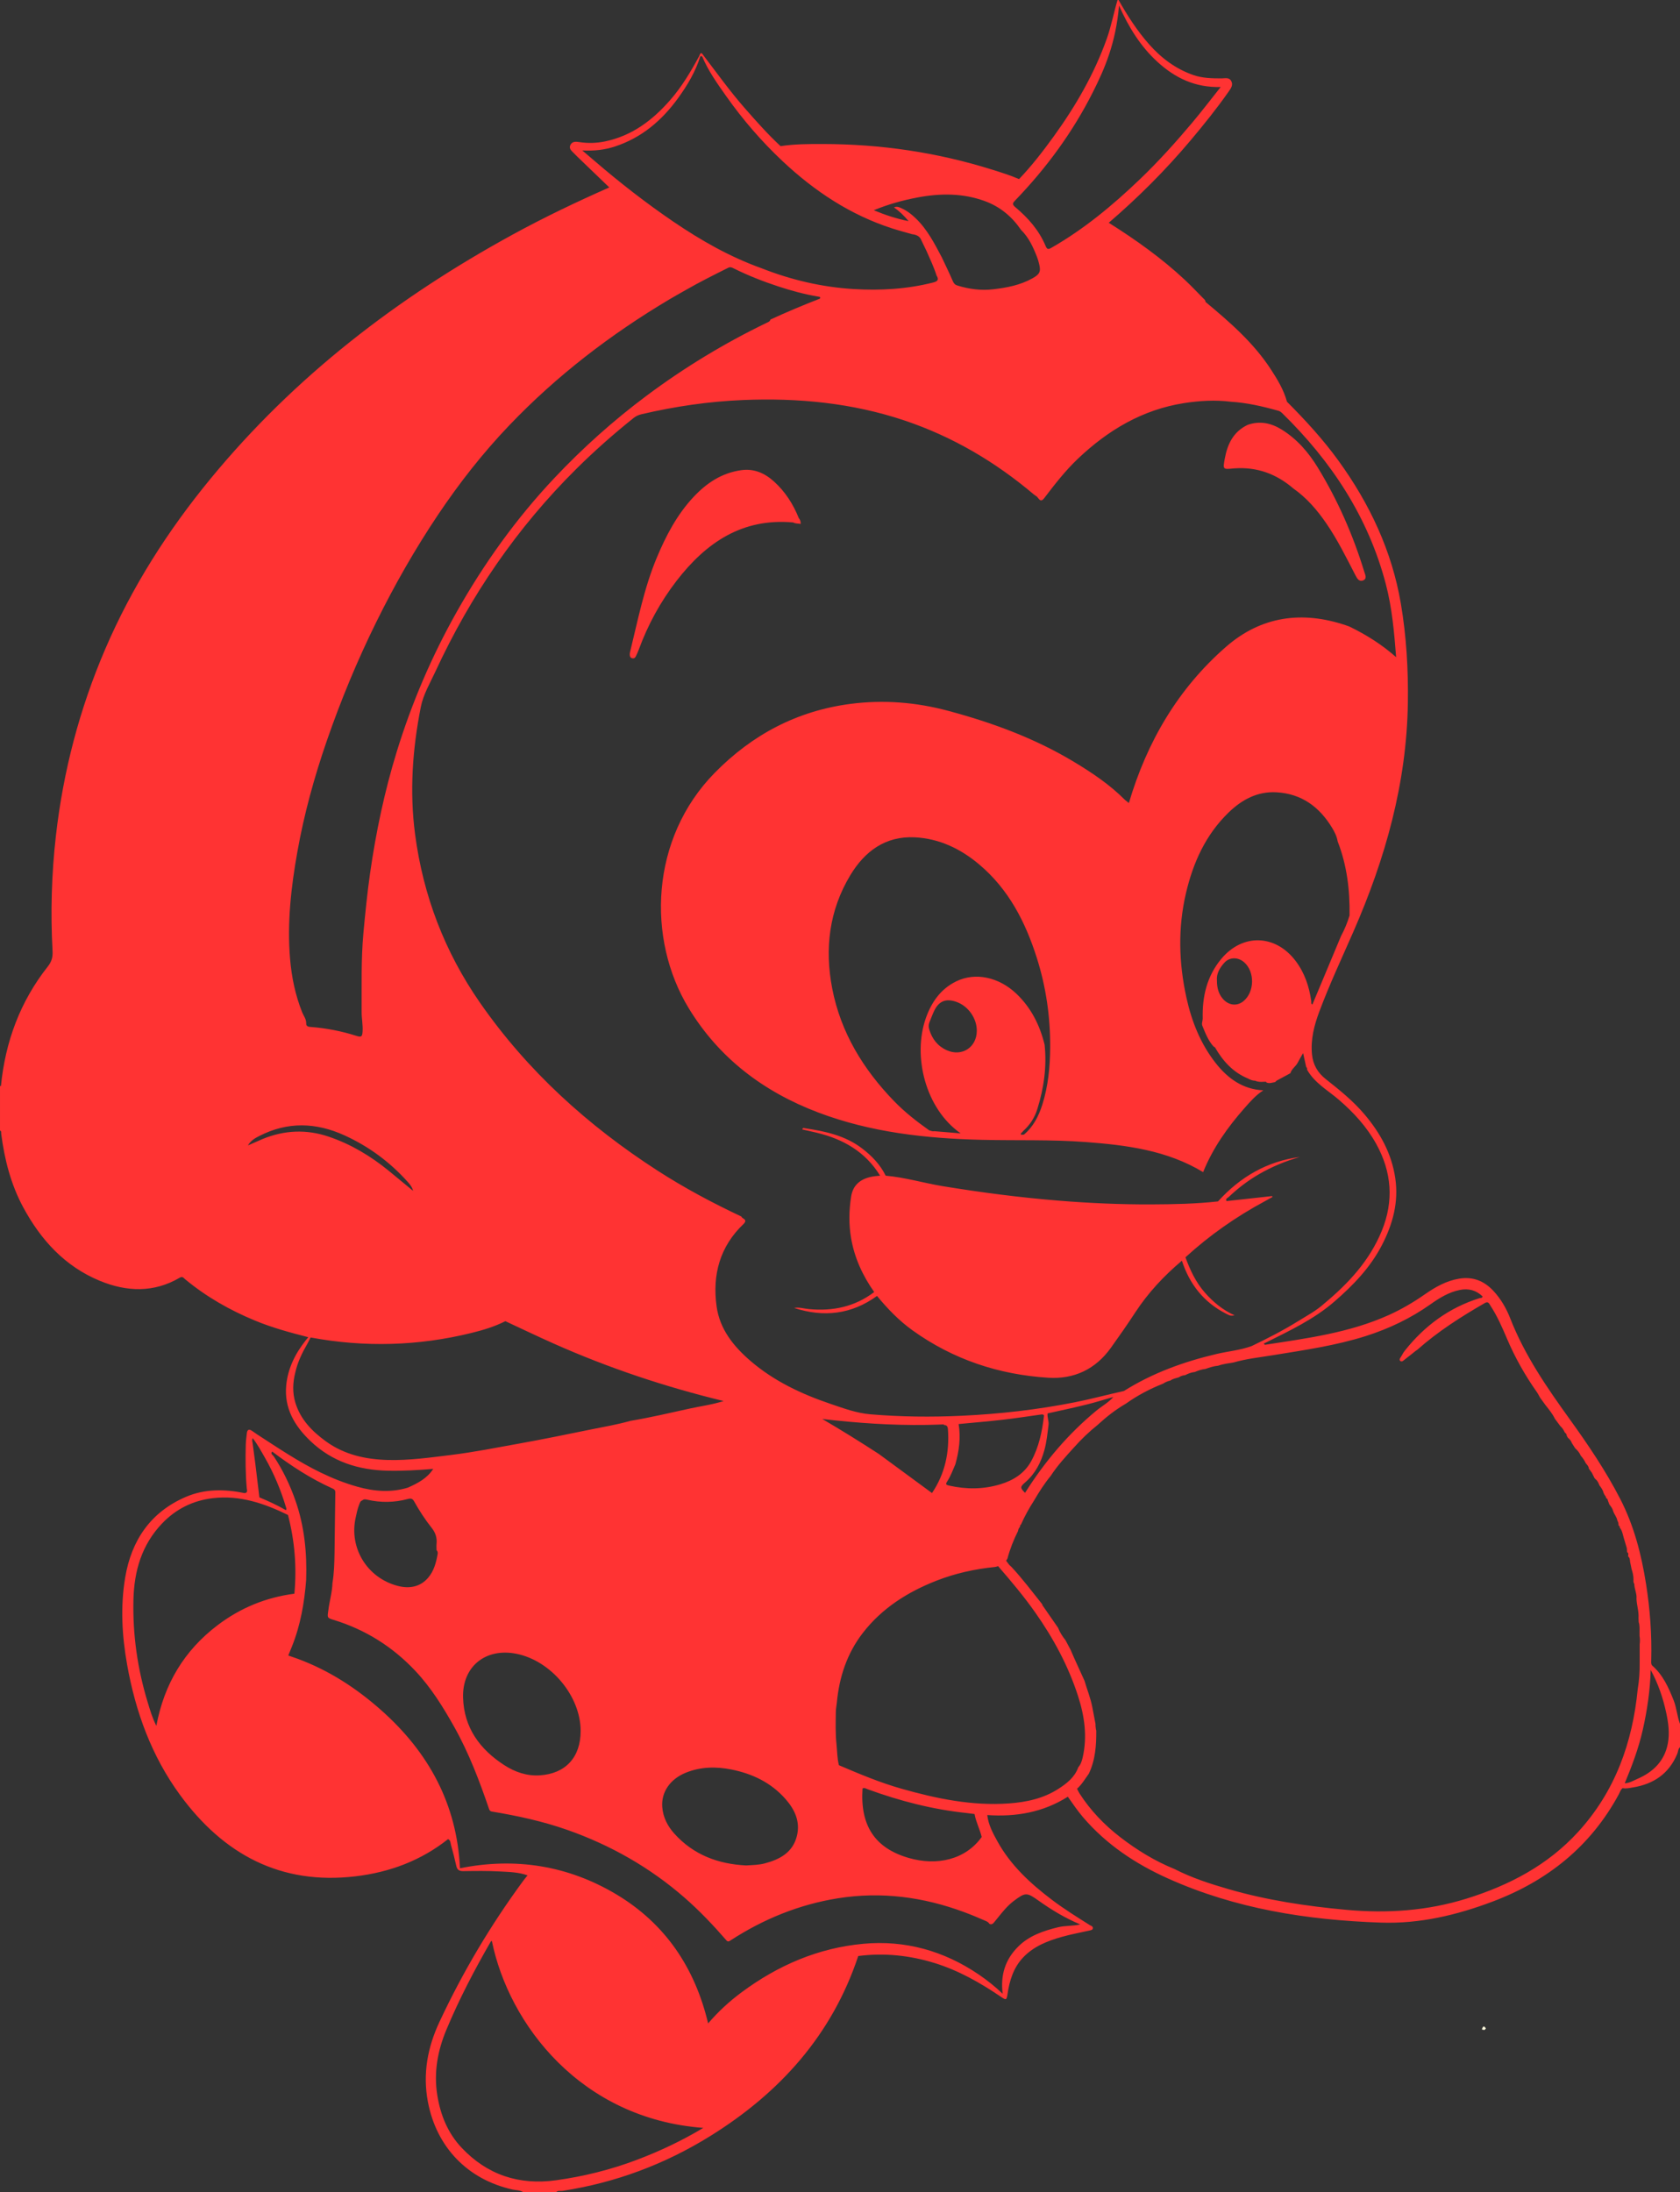 <?xml version="1.0" encoding="utf-8"?>
<!-- Generator: Adobe Illustrator 17.0.0, SVG Export Plug-In . SVG Version: 6.00 Build 0)  -->
<!DOCTYPE svg PUBLIC "-//W3C//DTD SVG 1.1//EN" "http://www.w3.org/Graphics/SVG/1.1/DTD/svg11.dtd">
<svg version="1.1" id="_x37C_" xmlns="http://www.w3.org/2000/svg" xmlns:xlink="http://www.w3.org/1999/xlink" x="0px" y="0px"
	 width="221.102px" height="288.435px" viewBox="0 0 221.102 288.435" enable-background="new 0 0 221.102 288.435"
	 xml:space="preserve">
<rect x="0" y="0" width="221.102" height="288.435" fill="#333333" stroke="none"/>
<path fill="#FDF8DB" d="M195.174,267.034c-0.054-0.001-0.106-0.001-0.159-0.003c0.123-0.277,0.217-0.672,0.542-0.134
	c-0.05,0.052-0.1,0.103-0.15,0.154C195.324,267.112,195.245,267.11,195.174,267.034z"/>
<path fill="#FF3333" d="M220.269,223.723c-0.674-1.704-1.416-3.36-2.841-4.598v-0.001c-0.155-0.203-0.116-0.442-0.112-0.67
	c0.09-3.373-0.156-6.723-0.683-10.054c-0.614-3.887-1.585-7.664-3.401-11.19c-1.896-3.682-4.206-7.101-6.62-10.449
	c-3.025-4.201-5.959-8.445-7.857-13.314c-0.513-1.314-1.231-2.55-2.208-3.601c-1.222-1.311-2.694-1.91-4.505-1.611
	c-1.696,0.279-3.138,1.1-4.514,2.058c-1.508,1.051-3.081,1.977-4.757,2.732c-5.186,2.336-10.758,3.061-16.3,3.912
	c-0.05-0.054-0.104-0.107-0.152-0.16c0.104-0.05,0.208-0.099,0.313-0.149c3.132-1.562,6.305-3.057,8.981-5.375
	c2.472-2.139,4.726-4.473,6.248-7.407c1.438-2.771,2.238-5.675,1.767-8.847c-0.48-3.23-1.979-5.944-4.06-8.396
	c-1.498-1.767-3.286-3.205-5.092-4.629c-1.049-0.828-1.671-1.873-1.806-3.241c-0.194-1.977,0.287-3.827,0.964-5.635
	c1.337-3.581,2.965-7.041,4.495-10.541c4.201-9.602,7.006-19.532,7.159-30.099c0.064-4.374-0.19-8.729-0.922-13.037
	c-1.179-6.939-4.106-13.141-8.217-18.816c-2.021-2.791-4.344-5.317-6.773-7.751c-0.424-1.567-1.256-2.936-2.13-4.275
	c-2.288-3.509-5.413-6.21-8.592-8.859c0.005-0.244-0.189-0.363-0.33-0.506c-0.781-0.793-1.546-1.603-2.357-2.363
	c-3.072-2.879-6.491-5.303-10.045-7.542c3.859-3.317,7.453-6.9,10.731-10.794c1.764-2.095,3.48-4.227,5.051-6.47
	c0.292-0.416,0.632-0.869,0.326-1.403c-0.287-0.503-0.818-0.327-1.268-0.328c-1.254-0.002-2.506-0.024-3.709-0.441
	c-2.314-0.805-4.203-2.219-5.817-4.04c-1.58-1.781-2.85-3.769-4.02-5.83c-0.047,0-0.095,0-0.14,0
	c-0.502,1.686-0.821,3.424-1.414,5.088c-1.657,4.652-4.105,8.875-6.987,12.86c-1.416,1.954-2.888,3.865-4.561,5.613
	c-1.148-0.503-2.343-0.871-3.534-1.244c-7.262-2.279-14.704-3.367-22.308-3.374c-1.85-0.003-3.705-0.003-5.541,0.282
	c-1.688-1.563-3.21-3.284-4.726-5.012c-1.945-2.217-3.659-4.617-5.449-6.958c-0.325-0.538-0.419-0.144-0.542,0.134
	c-1.097,2.021-2.266,3.996-3.783,5.738c-2.318,2.666-5.028,4.726-8.576,5.47c-1.124,0.236-2.249,0.268-3.387,0.098
	c-0.462-0.069-0.984-0.125-1.215,0.408c-0.206,0.477,0.2,0.763,0.485,1.061c0.145,0.151,0.294,0.299,0.442,0.444
	c1.402,1.35,2.805,2.699,4.207,4.049c-4.306,1.902-8.553,3.927-12.685,6.186C52.303,39.151,38.776,49.54,27.72,62.973
	c-5.634,6.843-10.362,14.257-13.868,22.419c-3.381,7.871-5.529,16.069-6.496,24.583c-0.574,5.041-0.714,10.091-0.441,15.151
	c0.044,0.807-0.107,1.387-0.633,2.052c-3.633,4.604-5.586,9.89-6.158,15.705c-0.042,0.002-0.082,0.006-0.123,0.011
	c0,0.278,0,0.557,0,0.836c0,1.208,0,2.417,0,3.624c0,0.373,0,0.744,0,1.115c0,0.093,0,0.186,0,0.279
	c0.21,0.08,0.136,0.271,0.155,0.418c0.438,3.383,1.267,6.652,2.895,9.674c2.323,4.308,5.497,7.789,10.096,9.683
	c3.521,1.449,7.089,1.591,10.512-0.417c0.369-0.217,0.509,0.044,0.703,0.205c2.773,2.3,5.862,4.059,9.186,5.436
	c2.277,0.944,4.645,1.586,7.025,2.191c-0.117,0.143-0.235,0.285-0.35,0.43c-1.376,1.743-2.341,3.674-2.555,5.911
	c-0.285,3.012,1.106,5.331,3.179,7.314c2.843,2.721,6.323,3.825,10.195,3.913c1.997,0.044,3.983-0.077,5.971-0.24
	c-0.799,1.25-2.045,1.894-3.34,2.467c-2.225,0.678-4.428,0.497-6.633-0.121c-1.678-0.471-3.281-1.111-4.845-1.869
	c-2.922-1.417-5.604-3.236-8.321-4.996c-0.226-0.155-0.455-0.306-0.677-0.466c-0.444-0.32-0.667-0.178-0.717,0.337
	c-0.048,0.482-0.122,0.963-0.135,1.445c-0.048,1.916-0.041,3.833,0.13,5.746c0.023,0.237,0.175,0.584-0.273,0.645
	c-2.622-0.543-5.242-0.575-7.729,0.489c-4.665,1.997-7.183,5.74-7.999,10.614c-0.641,3.825-0.423,7.685,0.261,11.5
	c1.106,6.188,3.217,11.994,6.954,17.102c5.717,7.813,13.238,11.889,23.113,10.711c4.466-0.532,8.592-2.057,12.161-4.89
	c0.352,0.14,0.314,0.495,0.39,0.764c0.257,0.912,0.493,1.83,0.698,2.754c0.117,0.525,0.39,0.699,0.924,0.691
	c1.597-0.021,3.197-0.049,4.79,0.042c1.229,0.07,2.482,0.084,3.667,0.516c-0.188,0.235-0.387,0.463-0.564,0.705
	c-4.285,5.82-7.959,12.006-11.021,18.549c-1.57,3.35-2.237,6.843-1.531,10.551c1.129,5.945,5.207,10.199,11.121,11.525
	c0.478,0.107,0.999,0.063,1.432,0.358c0.047,0,0.093,0,0.14,0c0.279,0,0.557,0,0.835,0c1.116,0,2.231,0,3.347,0
	c0.229-0.27,0.556-0.135,0.831-0.178c6.987-1.074,13.474-3.499,19.471-7.225c9.157-5.69,16.004-13.29,19.459-23.674
	c3.414-0.439,6.754-0.092,10.036,0.919c3.186,0.981,6.038,2.609,8.775,4.469c0.652,0.443,0.719,0.405,0.834-0.379
	c0.27-1.797,0.781-3.486,2.076-4.843c1.386-1.449,3.179-2.147,5.041-2.677c1.2-0.344,2.437-0.563,3.655-0.841
	c0.18-0.041,0.411-0.067,0.456-0.264c0.056-0.249-0.167-0.347-0.362-0.43c-1.708-1.075-3.422-2.139-5.031-3.358
	c-2.83-2.146-5.417-4.524-7.159-7.678c-0.604-1.089-1.196-2.192-1.341-3.465c3.777,0.259,7.355-0.355,10.603-2.412
	c0.645,0.906,1.263,1.831,1.987,2.681c3.077,3.603,6.921,6.155,11.196,8.075c8.901,3.997,18.336,5.475,28.004,5.807
	c5.122,0.177,9.998-0.986,14.733-2.773c7.194-2.714,12.887-7.248,16.59-14.101c0.152-0.28,0.228-0.614,0.507-0.818
	c0.466,0.093,0.921-0.023,1.372-0.097c2.722-0.444,4.74-1.815,5.821-4.426c0.12-0.287,0.098-0.636,0.357-0.865
	c0-1.021,0-2.044,0-3.066C220.724,225.814,220.666,224.726,220.269,223.723z M155.82,53.04c2.047-0.319,4.104-0.439,6.169-0.184
	c2.142,0.136,4.217,0.615,6.273,1.196c0.215,0.063,0.364,0.194,0.514,0.339c6.456,6.317,11.286,13.617,13.606,22.446
	c0.831,3.16,1.108,6.392,1.361,9.629c-1.854-1.642-3.924-2.948-6.145-4.028c0,0,0-0.005-0.002-0.008
	c-0.004,0.002-0.007,0.002-0.011,0.003c-0.148-0.054-0.296-0.108-0.444-0.158c-5.773-1.949-11.16-1.205-15.773,2.813
	c-6.338,5.52-10.425,12.531-12.799,20.565c-0.166-0.132-0.335-0.264-0.502-0.396c-2.011-2.025-4.359-3.598-6.789-5.056
	c-5.151-3.091-10.729-5.135-16.506-6.681c-4.216-1.128-8.506-1.472-12.834-0.909c-7.022,0.91-12.941,4.042-17.885,9.08
	c-8.486,8.646-8.953,21.845-3.419,30.949c4.016,6.607,9.878,11.007,17.017,13.719c6.937,2.636,14.219,3.435,21.583,3.611
	c4.548,0.108,9.101-0.053,13.645,0.289c5.392,0.405,10.708,1.085,15.463,3.96c1.278-3.177,3.228-5.915,5.48-8.465
	c0.746-0.845,1.485-1.685,2.441-2.296c-2.679-0.129-4.657-1.543-6.254-3.568c-2.006-2.548-3.177-5.493-3.868-8.638
	c-1.005-4.573-1.13-9.163-0.059-13.738c0.941-4.022,2.599-7.702,5.625-10.624c1.745-1.685,3.789-2.79,6.301-2.646
	c3.29,0.188,5.635,1.916,7.305,4.67c0.338,0.558,0.627,1.138,0.734,1.791c1.22,3.137,1.621,6.406,1.563,9.748
	c-0.281,0.935-0.649,1.834-1.115,2.693c-0.001,0-0.001,0.001-0.001,0.001c-1.042,2.495-2.085,4.99-3.129,7.484
	c-0.213,0.511-0.43,1.021-0.645,1.531c-0.215-0.081-0.123-0.275-0.145-0.418c-0.27-1.934-0.869-3.737-2.061-5.313
	c-2.657-3.51-6.989-3.64-9.797-0.255c-1.883,2.269-2.507,4.956-2.431,7.846c-0.004,0.318-0.174,0.633-0.044,0.951
	c0.394,0.956,0.759,1.93,1.469,2.715c0.061,0.04,0.125,0.072,0.188,0.111c1.028,1.789,2.354,3.274,4.325,4.094
	c0.305,0.164,0.617,0.303,0.972,0.299c0.354,0.17,0.731,0.163,1.11,0.141c0.093-0.002,0.188-0.003,0.28-0.005
	c0.021,0.004,0.043,0,0.064,0.003c-0.004,0.022-0.007,0.045-0.01,0.073c0.399,0.209,0.785,0.03,1.175-0.031
	c0.062-0.06,0.126-0.115,0.185-0.181c0.611-0.329,1.221-0.659,1.83-0.99c0.157-0.574,0.705-0.878,0.964-1.388
	c0.217-0.428,0.47-0.837,0.707-1.255c0.137,0.61,0.271,1.22,0.405,1.829c0.137,0.092,0.117,0.234,0.124,0.368
	c0.984,1.741,2.72,2.69,4.169,3.938c1.952,1.679,3.674,3.555,4.925,5.817c2.045,3.695,2.34,7.508,0.724,11.449
	c-1.607,3.916-4.378,6.897-7.569,9.552c-1.052,0.953-2.305,1.611-3.497,2.352c-1.945,1.206-3.982,2.245-6.043,3.236
	c-1.507,0.555-3.11,0.687-4.66,1.053c-4.301,1.016-8.405,2.5-12.165,4.864c-2.148,0.472-4.273,1.052-6.434,1.48
	c-4.925,0.977-9.893,1.544-14.908,1.779c-4.018,0.188-8.031,0.145-12.035-0.194c-1.809-0.153-3.522-0.789-5.232-1.369
	c-3.825-1.296-7.442-2.996-10.536-5.654c-2.232-1.92-4.046-4.175-4.459-7.174c-0.573-4.151,0.421-7.875,3.558-10.854
	c0.05-0.048,0.09-0.105,0.135-0.158c0.305-0.503-0.351-0.504-0.425-0.808c-3.801-1.788-7.5-3.759-11.031-6.036
	c-9.166-5.914-17.131-13.119-23.377-22.102c-4.64-6.674-7.482-14.09-8.543-22.166c-0.739-5.624-0.34-11.212,0.756-16.746
	c0.327-1.649,1.222-3.146,1.931-4.679c4.61-9.969,10.725-18.897,18.534-26.641c2.391-2.372,4.913-4.599,7.545-6.703
	c0.316-0.254,0.657-0.401,1.052-0.494c4.395-1.027,8.841-1.677,13.349-1.864c7.242-0.3,14.367,0.38,21.275,2.702
	c6.296,2.117,11.916,5.429,16.979,9.711c0.087,0.073,0.184,0.134,0.276,0.201c0.362,0.146,0.538,1.068,1.126,0.268
	c1.377-1.81,2.773-3.603,4.429-5.175C145.837,56.589,150.353,53.898,155.82,53.04z M137.479,137.455
	c-0.63-2.571-1.769-4.855-3.711-6.707c-2.298-2.189-5.4-2.865-7.923-1.629c-2.055,1.005-3.262,2.749-4.003,4.855
	c-1.741,4.962-0.082,11.876,4.588,15.147c-1.161-0.096-2.323-0.191-3.484-0.288c-0.229,0.058-0.432-0.063-0.644-0.104
	c-1.65-1.167-3.238-2.409-4.648-3.865c-4.054-4.192-7.005-9.016-8.126-14.797c-1.013-5.233-0.408-10.287,2.377-14.909
	c1.896-3.146,4.62-5.182,8.488-4.99c3.21,0.159,6.004,1.491,8.452,3.547c3.894,3.27,6.111,7.586,7.612,12.327
	c1.212,3.827,1.781,7.756,1.755,11.78c-0.019,2.567-0.259,5.09-1.041,7.543c-0.481,1.501-1.178,2.877-2.412,3.917
	c-0.125,0.009-0.248,0.018-0.374,0.026c-0.026-0.074-0.024-0.14-0.012-0.202c0.112-0.08,0.205-0.188,0.294-0.301
	c0.881-0.792,1.497-1.74,1.853-2.88C137.383,143.162,137.783,140.351,137.479,137.455z M128.556,135.635
	c-0.016,2.182-1.977,3.439-3.965,2.541c-1.196-0.541-1.917-1.487-2.292-2.72c-0.095-0.314-0.105-0.639,0.025-0.954
	c0.21-0.512,0.394-1.036,0.636-1.533c0.627-1.285,1.571-1.639,2.945-1.138C127.451,132.395,128.567,133.997,128.556,135.635z
	 M163.657,131.719c-0.85,0.702-1.954,0.58-2.716-0.299c-0.528-0.609-0.786-1.372-0.784-2.418c-0.081-0.876,0.36-1.654,0.984-2.341
	c0.686-0.755,1.813-0.758,2.618-0.038C165.165,127.88,165.112,130.514,163.657,131.719z M124.754,188.012
	c0.222,3.037-0.372,5.875-2.095,8.431c-2.334-1.715-4.668-3.43-7.001-5.145c-2.447-1.587-4.92-3.13-7.44-4.599
	c4.56,0.53,9.132,0.85,13.728,0.78c0.762-0.011,1.524-0.045,2.286-0.068c-0.009,0.032-0.011,0.064-0.003,0.097
	C124.606,187.466,124.733,187.718,124.754,188.012z M124.661,194.912c0.458-0.697,0.737-1.487,1.071-2.248v-0.001
	c0.489-1.737,0.731-3.495,0.431-5.298c1.933-0.186,3.867-0.343,5.794-0.564c1.652-0.188,3.296-0.446,4.942-0.674
	c0.089-0.011,0.177-0.022,0.265-0.033c0.106,0.036,0.254,0.047,0.234,0.202c-0.252,2.074-0.669,4.108-1.688,5.959
	c-0.888,1.615-2.356,2.525-4.068,3.04c-2.208,0.665-4.448,0.678-6.699,0.174C124.534,195.378,124.394,195.317,124.661,194.912z
	 M134.945,195.02c1.29-1.121,2.051-2.579,2.503-4.216c0.302-1.092,0.409-2.213,0.547-3.329c0.061-0.497-0.192-0.994-0.124-1.508
	c2.316-0.529,4.649-0.975,6.927-1.66c0.573-0.174,1.151-0.336,1.727-0.504c-0.627,0.725-1.477,1.177-2.205,1.775
	c-3.751,3.084-6.831,6.744-9.414,10.839C134.219,195.746,134.264,195.611,134.945,195.02z M104.884,241.537
	c-0.536,2.2-2.253,3.112-4.253,3.638c-0.769,0.202-1.562,0.212-2.442,0.265c-3.621-0.181-6.9-1.361-9.442-4.189
	c-0.885-0.985-1.481-2.139-1.587-3.484c-0.156-1.979,1.04-3.702,3.124-4.539c1.937-0.777,3.934-0.814,5.949-0.416
	c2.778,0.55,5.238,1.724,7.139,3.879C104.584,238.064,105.342,239.65,104.884,241.537z M133.62,26.356
	c4.099-4.25,7.564-8.97,10.219-14.245c1.547-3.074,3.013-6.433,3.434-11.375c1.271,2.845,2.834,5.388,5.1,7.443
	c2.295,2.082,4.915,3.361,8.282,3.269c-1.327,1.668-2.505,3.216-3.756,4.702c-2.181,2.592-4.449,5.107-6.896,7.45
	c-3.559,3.408-7.332,6.543-11.628,9.002c-0.385,0.221-0.563,0.242-0.755-0.217c-0.858-2.063-2.292-3.701-3.979-5.112
	C133.157,26.867,133.274,26.713,133.62,26.356z M120.746,25.983c2.999-0.565,5.971-0.587,8.878,0.481
	c2,0.733,3.557,2.035,4.753,3.784c1.017,0.993,1.59,2.251,2.096,3.545c0.117,0.3,0.207,0.614,0.284,0.928
	c0.255,1.02,0.074,1.369-0.869,1.895c-1.608,0.899-3.366,1.239-5.168,1.446c-1.607,0.187-3.164-0.018-4.699-0.489
	c-0.313-0.095-0.48-0.254-0.615-0.57c-0.456-1.062-0.967-2.098-1.458-3.145c-0.962-1.824-1.905-3.664-3.417-5.121
	c-0.554-0.533-1.153-1.011-1.86-1.322c-0.285-0.126-0.582-0.305-1.017-0.133c0.704,0.503,1.291,1.056,1.926,1.817
	c-1.661-0.34-3.085-0.813-4.581-1.437C116.925,26.867,118.813,26.35,120.746,25.983z M78.23,21.156
	c-0.484-0.417-0.973-0.829-1.598-1.362c1.591,0.086,2.977-0.082,4.325-0.527c3.509-1.157,6.166-3.428,8.297-6.371
	c1.227-1.695,2.292-3.486,2.919-5.503c0.078,0.005,0.155,0.011,0.233,0.018c0.796,1.897,1.98,3.563,3.156,5.226
	c2.2,3.112,4.681,5.991,7.463,8.598c4.192,3.928,8.891,7.046,14.404,8.822c0.857,0.276,1.731,0.505,2.599,0.755
	c0.562,0.065,1.041,0.252,1.25,0.842c0.225,0.467,0.45,0.933,0.675,1.399c0.459,1.051,0.956,2.087,1.301,3.187
	c0.323,0.527,0.2,0.766-0.432,0.927c-3.448,0.878-6.961,1.076-10.479,0.864c-4.171-0.252-8.217-1.201-12.115-2.737
	c-4.158-1.486-7.957-3.65-11.595-6.122C85.007,26.705,81.553,24.016,78.23,21.156z M40.312,134.828
	c-0.007-0.096-0.014-0.192-0.018-0.287c-0.017-0.512-0.347-0.902-0.526-1.351c-0.898-2.256-1.386-4.596-1.591-7.014
	c-0.404-4.75,0.127-9.428,0.957-14.092c0.882-4.96,2.215-9.799,3.855-14.554c1.855-5.372,4.028-10.613,6.546-15.713
	c2.405-4.872,5.092-9.58,8.117-14.093c2.809-4.185,5.903-8.135,9.395-11.785c6.247-6.532,13.343-11.968,21.095-16.575
	c0.679-0.402,1.368-0.783,2.053-1.174c1.843-1.063,3.746-2.009,5.647-2.96c0.28-0.14,0.487-0.032,0.715,0.081
	c1.905,0.95,3.885,1.724,5.903,2.386c1.708,0.56,3.443,1.03,5.218,1.329c0.18,0.029,0.339,0.016,0.229,0.267
	c-2.203,0.854-4.383,1.768-6.526,2.759c0.002,0.008,0.008,0.012,0.01,0.02c-0.084,0.256-0.321,0.318-0.526,0.419
	c-5.557,2.686-10.805,5.871-15.755,9.563c-4.388,3.274-8.448,6.911-12.194,10.889c-5.003,5.315-9.228,11.211-12.813,17.573
	C56.804,86.37,54.18,92.51,52.209,98.92c-1.606,5.224-2.732,10.565-3.504,15.978c-0.372,2.617-0.637,5.247-0.879,7.883
	c-0.315,3.456-0.213,6.911-0.232,10.367c-0.005,0.854,0.182,1.706,0.125,2.567c-0.045,0.685-0.158,0.784-0.82,0.573
	c-1.957-0.623-3.955-1.013-6.003-1.169C40.664,135.103,40.424,135.089,40.312,134.828z M51.063,192.094
	c-2.938-0.077-5.741-0.689-8.174-2.455c-1.808-1.313-3.34-2.865-4.014-5.077c-0.407-1.336-0.347-2.681-0.002-4.021
	c0.305-1.35,0.903-2.574,1.591-3.763c0.151-0.261,0.274-0.536,0.411-0.804c7.104,1.32,14.166,1.128,21.18-0.597
	c1.53-0.376,3.039-0.831,4.455-1.547c2.12,0.985,4.228,1.998,6.365,2.948c7.218,3.212,14.683,5.699,22.358,7.559
	c-1.447,0.468-2.958,0.663-4.44,0.986c-2.608,0.569-5.208,1.188-7.845,1.626c-1.659,0.475-3.361,0.759-5.05,1.103
	c-3.207,0.652-6.414,1.316-9.634,1.892c-2.948,0.526-5.884,1.119-8.86,1.483C56.631,191.768,53.863,192.166,51.063,192.094z
	 M76.418,227.741c0.002,3.445-1.958,5.623-5.374,5.844c-1.688,0.11-3.262-0.427-4.673-1.339c-3.227-2.085-5.313-4.939-5.427-8.882
	c-0.12-4.109,2.974-6.58,7.023-5.773C72.531,218.503,76.415,223.167,76.418,227.741z M46.809,199.679
	c0.125-0.565,0.234-1.135,0.449-1.676c0.093-0.232,0.138-0.501,0.427-0.594c0.195-0.183,0.414-0.146,0.649-0.091
	c1.79,0.412,3.579,0.38,5.347-0.094c0.425-0.114,0.624-0.04,0.829,0.328c0.678,1.213,1.434,2.382,2.298,3.467
	c0.512,0.642,0.725,1.312,0.645,2.108c-0.027,0.275-0.002,0.554,0,0.831c0.152,0.143,0.175,0.334,0.143,0.515
	c-0.199,1.126-0.489,2.229-1.254,3.119c-1.081,1.256-2.545,1.447-4.001,1.066C48.313,207.608,45.917,203.662,46.809,199.679z
	 M33.262,189.223c0.627,0.811,1.092,1.68,1.581,2.53c1.189,2.073,2.11,4.266,2.795,6.556c0.037,0.125,0.122,0.263-0.021,0.382
	c-1.116-0.652-2.292-1.179-3.479-1.683c-0.18-1.486-0.354-2.974-0.539-4.459c-0.111-0.892-0.228-1.782-0.353-2.672
	C33.217,189.678,33.129,189.485,33.262,189.223z M20.577,227.071c-0.535-1.047-0.831-2.085-1.142-3.107
	c-1.338-4.393-1.983-8.88-1.873-13.48c0.09-3.795,1.097-7.236,3.761-10.03c1.813-1.901,4.055-3.031,6.701-3.337
	c3.557-0.413,6.759,0.688,9.877,2.21c0.885,3.404,1.17,6.857,0.842,10.36c-3.735,0.482-7.107,1.869-10.102,4.139
	C24.256,217.15,21.605,221.559,20.577,227.071z M83.86,284.157c-3.457,1.312-7.022,2.199-10.679,2.705
	c-4.848,0.672-9.046-0.694-12.421-4.273c-1.813-1.922-2.779-4.271-3.204-6.889c-0.491-3.03,0.045-5.9,1.201-8.664
	c1.666-3.984,3.661-7.811,5.817-11.551c0.03-0.052,0.097-0.081,0.155-0.128c2.237,11.016,11.73,23.419,27.833,24.614
	C89.702,281.679,86.837,283.029,83.86,284.157z M69.535,246.73c0.01-0.002,0.019-0.001,0.029-0.004
	c-0.001,0.008-0.004,0.014-0.005,0.023C69.552,246.743,69.544,246.732,69.535,246.73z M130.218,253.124
	c0.338,0.162,0.511-0.072,0.69-0.291c0.456-0.554,0.894-1.124,1.373-1.656c0.34-0.377,0.709-0.738,1.111-1.043
	c1.565-1.182,1.74-1.168,3.307-0.052c1.719,1.223,3.52,2.303,5.472,3.118c-0.966,0.231-1.971,0.137-2.939,0.376
	c-1.933,0.478-3.788,1.098-5.244,2.555c-1.696,1.696-2.336,3.735-2.028,6.19c-1.017-0.963-2.058-1.792-3.161-2.541
	c-4.588-3.111-9.674-4.533-15.168-4.033c-5.931,0.54-11.248,2.835-16.028,6.38c-1.607,1.192-3.072,2.535-4.408,4.097
	c-1.738-7.335-5.659-13.153-12.101-16.992c-6.357-3.787-13.286-4.883-20.557-3.422c-0.399-8.434-4.117-15.261-10.394-20.819
	c-3.262-2.888-6.86-5.226-10.967-6.741c-0.409-0.151-0.824-0.288-1.236-0.432c0.165-0.406,0.332-0.811,0.494-1.218
	c1.121-2.807,1.629-5.744,1.86-8.74h-0.002c0.12-3.543-0.225-7.025-1.398-10.396c-0.719-2.066-1.656-4.024-2.867-5.852
	c-0.112-0.168-0.465-0.317-0.205-0.629c2.487,1.88,5.083,3.579,7.935,4.857c0.258,0.115,0.378,0.223,0.372,0.555
	c-0.052,2.645-0.055,5.292-0.102,7.938c-0.023,1.32-0.055,2.642-0.273,3.95c-0.036,1.221-0.399,2.393-0.544,3.597
	c-0.147,0.987-0.149,0.992,0.72,1.259c4.176,1.28,7.754,3.537,10.736,6.708c2.06,2.191,3.641,4.737,5.109,7.353
	c1.941,3.454,3.335,7.139,4.61,10.872c0.065,0.152,0.173,0.254,0.346,0.276c3.368,0.56,6.697,1.278,9.924,2.413
	c5.687,1.999,10.839,4.922,15.393,8.881c2.018,1.753,3.846,3.688,5.594,5.699c0.176,0.165,0.337,0.082,0.495-0.034
	c4.34-2.813,9.028-4.732,14.152-5.548c5.707-0.908,11.229-0.172,16.613,1.826c0.937,0.347,1.855,0.733,2.77,1.133
	C129.887,252.812,130.096,252.905,130.218,253.124z M113.518,235.306c0.27-0.125,0.49,0.04,0.722,0.125
	c4.211,1.536,8.522,2.645,12.987,3.114c0.345,0.035,0.689,0.086,1.031,0.13c0.187,1.048,0.696,1.993,0.944,3.02
	c-2.147,2.999-5.901,3.834-9.618,2.755C115.142,243.161,113.184,240.198,113.518,235.306z M139.281,235.37
	c-1.975,1.27-4.195,1.746-6.513,1.91c-4.845,0.344-9.5-0.626-14.114-1.933c-2.836-0.803-5.543-1.942-8.246-3.095
	c-0.236-0.912-0.223-1.854-0.321-2.782c-0.148-1.399-0.105-2.807-0.086-4.21c0.005-0.411,0.086-0.821,0.133-1.232
	c0.31-3.367,1.342-6.492,3.416-9.174c2.516-3.254,5.884-5.386,9.678-6.873c2.488-0.976,5.073-1.546,7.729-1.811
	c0.136-0.014,0.268-0.071,0.4-0.109c1.698,1.96,3.368,3.939,4.864,6.063c2.406,3.412,4.374,7.049,5.659,11.029
	c0.855,2.651,1.244,5.351,0.6,8.12c-0.107,0.455-0.252,0.892-0.569,1.25C141.439,233.848,140.391,234.657,139.281,235.37z
	 M207.691,241.033c-4.013,4.385-9.075,7.027-14.683,8.773c-5.174,1.61-10.437,1.965-15.811,1.475
	c-5.255-0.48-10.445-1.257-15.518-2.726c-2.424-0.701-4.824-1.476-7.08-2.633c-2.59-1.049-4.952-2.495-7.159-4.196
	c-2.106-1.623-3.927-3.523-5.373-5.768c-0.124-0.191-0.212-0.406-0.317-0.609c0.632-0.571,1.06-1.3,1.549-1.983
	c0.861-1.803,0.994-3.731,0.978-5.684c-0.044-0.088-0.055-0.181-0.059-0.272c-0.033-0.194-0.047-0.39-0.04-0.588
	c-0.141-0.745-0.285-1.49-0.426-2.234c-0.229-1.181-0.686-2.291-1.02-3.441c-0.45-0.99-0.901-1.981-1.352-2.973
	c-0.159-0.366-0.319-0.732-0.478-1.1c-0.225-0.422-0.449-0.844-0.674-1.266c-0.399-0.504-0.747-1.038-0.98-1.642
	c-0.686-0.987-1.37-1.976-2.055-2.962c-0.011-0.046-0.024-0.091-0.035-0.136c-1.315-1.648-2.585-3.334-4.021-4.882
	c-0.094-0.1-0.201-0.188-0.302-0.281c-0.142-0.186-0.281-0.372-0.422-0.558c0.058-0.093,0.115-0.185,0.173-0.278
	c0.337-1.259,0.809-2.465,1.395-3.628c0.028-0.214,0.11-0.404,0.263-0.561c0.004-0.108-0.006-0.223,0.117-0.28
	c0.001-0.001,0.002-0.001,0.003-0.002c0.49-1.111,1.08-2.167,1.735-3.188c0.656-1.121,1.352-2.216,2.18-3.22
	c0.888-1.367,1.99-2.558,3.079-3.76c0.945-1.058,1.962-2.04,3.07-2.926c1.159-1.063,2.385-2.036,3.751-2.823
	c1.517-1.08,3.149-1.948,4.885-2.626c0.297-0.199,0.619-0.338,0.969-0.412c0.328-0.247,0.728-0.304,1.104-0.423
	c0.252-0.172,0.531-0.262,0.832-0.286c0.404-0.204,0.818-0.377,1.275-0.417c0.45-0.192,0.909-0.349,1.399-0.401
	c0.542-0.189,1.086-0.379,1.666-0.423c0.666-0.241,1.368-0.312,2.058-0.436c1.693-0.489,3.443-0.667,5.174-0.951
	c4.109-0.672,8.237-1.255,12.223-2.522c3.047-0.971,5.901-2.333,8.515-4.185c1.179-0.836,2.404-1.586,3.846-1.877
	c1.141-0.23,2.152,0.032,2.992,0.85c-0.055,0.257-0.26,0.188-0.399,0.23c-4.001,1.251-7.216,3.624-9.81,6.879
	c-0.159,0.199-0.303,0.415-0.412,0.643c-0.114,0.236-0.433,0.524-0.22,0.729c0.233,0.222,0.495-0.111,0.707-0.265
	c0.447-0.33,0.872-0.688,1.309-1.033c0.072-0.056,0.15-0.104,0.228-0.155c2.72-2.411,5.764-4.354,8.902-6.159
	c0.461-0.266,0.568,0.101,0.735,0.355c0.895,1.362,1.543,2.854,2.178,4.346c1.057,2.487,2.378,4.82,3.933,7.027
	c0.157,0.225,0.275,0.477,0.413,0.716c0.236,0.323,0.472,0.648,0.707,0.973c0.451,0.578,0.929,1.14,1.246,1.81
	c0.241,0.324,0.479,0.648,0.721,0.973c0.263,0.229,0.442,0.519,0.585,0.833c0.142,0.106,0.257,0.229,0.253,0.422
	c0.05,0.089,0.1,0.18,0.15,0.27c0.239,0.189,0.432,0.413,0.529,0.707c0.145,0.227,0.29,0.453,0.435,0.681
	c0.31,0.276,0.576,0.587,0.734,0.976c0.271,0.296,0.492,0.625,0.661,0.99c0.173,0.211,0.386,0.4,0.4,0.702
	c0.135,0.185,0.27,0.371,0.404,0.557c0.112,0.228,0.225,0.455,0.337,0.683c0.037,0.045,0.073,0.089,0.112,0.134
	c0.295,0.213,0.427,0.531,0.555,0.854c0.233,0.298,0.452,0.602,0.532,0.981c0.05,0.093,0.098,0.186,0.146,0.277
	c0.08,0.125,0.203,0.23,0.186,0.4c0.137,0.051,0.22,0.144,0.227,0.295c0.067,0.179,0.135,0.357,0.202,0.537
	c0.201,0.265,0.415,0.521,0.495,0.857c0.133,0.439,0.479,0.784,0.555,1.25c0.043,0.097,0.087,0.192,0.13,0.29
	c0.017,0.135,0.03,0.27,0.047,0.403c0.138,0.031,0.158,0.128,0.141,0.248c0.312,0.376,0.39,0.843,0.512,1.294
	c0.138,0.467,0.276,0.933,0.415,1.399c0.017,0.182,0.032,0.363,0.049,0.546c0.247,0.134,0.118,0.357,0.128,0.548
	c0.227,0.189,0.237,0.453,0.258,0.715c0.066,0.318,0.13,0.636,0.196,0.954c0.148,0.459,0.263,0.925,0.252,1.413
	c-0.026,0.2,0.003,0.388,0.11,0.561c0.006,0.663,0.359,1.276,0.284,1.951c0.033,0.842,0.328,1.655,0.269,2.508
	c0.009,0.183,0.015,0.366,0.022,0.548c0.143,0.411,0.114,0.837,0.111,1.261c0,0.189,0.001,0.377,0.003,0.565
	c0.065,0.37,0.064,0.74,0.015,1.11c0,0.466,0,0.931,0,1.396c0,0.325,0,0.651,0,0.977c0.013,1.17-0.055,2.334-0.254,3.489
	C214.853,229.297,212.56,235.71,207.691,241.033z M219.5,229.403c-0.43,2.275-1.908,3.739-3.98,4.636
	c-0.543,0.235-1.064,0.572-1.69,0.587c0.951-2.287,1.827-4.601,2.372-7.023c0.586-2.596,0.969-5.222,1.043-7.887
	c0.973,1.77,1.614,3.664,2.041,5.631C219.577,226.686,219.757,228.057,219.5,229.403z M51.164,154.044
	c-2.391-1.948-5.006-3.517-7.932-4.501c-2.907-0.978-5.813-0.852-8.66,0.314c-0.606,0.265-1.211,0.53-1.947,0.852
	c0.409-0.674,0.957-0.965,1.494-1.241c3.726-1.912,7.459-1.8,11.228-0.082c3.192,1.455,5.944,3.488,8.285,6.089
	c0.307,0.342,0.608,0.693,0.731,1.205C53.297,155.802,52.23,154.923,51.164,154.044z M167.418,157.37
	c0.018,0.04,0.035,0.08,0.053,0.12c-0.35,0.193-0.697,0.392-1.05,0.582c-3.768,2.029-7.247,4.465-10.406,7.354
	c0.614,1.684,1.364,3.29,2.563,4.652c1.099,1.249,2.355,2.287,3.908,2.982c-0.499,0.078-0.531,0.088-1.141-0.224
	c-2.925-1.492-4.79-3.873-5.797-6.963c-2.353,1.983-4.434,4.204-6.126,6.788c-1.04,1.589-2.128,3.149-3.235,4.692
	c-2.018,2.808-4.83,4.131-8.226,3.919c-6.514-0.408-12.518-2.401-17.857-6.229c-1.781-1.277-3.292-2.845-4.681-4.533
	c-3.363,2.434-7.016,2.845-10.903,1.581c0.657-0.128,1.298,0.089,1.948,0.149c3.139,0.298,6.034-0.305,8.584-2.244
	c-1.515-2.15-2.595-4.483-3.042-7.096c-0.313-1.83-0.28-3.656,0.007-5.476c0.25-1.584,1.339-2.46,3.187-2.677
	c0.208-0.024,0.417-0.039,0.624-0.059c-1.925-3.149-4.856-4.814-8.344-5.655c-0.627-0.151-1.259-0.286-1.89-0.429
	c0.053-0.28,0.22-0.179,0.335-0.161c2.677,0.405,5.301,0.955,7.521,2.652c1.288,0.982,2.39,2.124,3.114,3.593
	c2.548,0.219,5,0.968,7.515,1.38c5.058,0.83,10.135,1.487,15.243,1.903c4.07,0.332,8.147,0.511,12.228,0.493
	c2.919-0.013,5.843-0.066,8.75-0.392c2.913-3.215,6.444-5.28,10.776-5.846c-1.882,0.535-3.688,1.281-5.392,2.27
	c-1.451,0.843-2.774,1.853-3.988,3.009c-0.133,0.126-0.459,0.21-0.272,0.524C163.422,157.812,165.42,157.591,167.418,157.37z
	 M161.192,60.339c0.354-1.931,1.143-3.561,3.028-4.446c1.589-0.549,3.063-0.238,4.451,0.619c2.021,1.247,3.534,2.999,4.757,4.997
	c2.636,4.309,4.65,8.904,6.127,13.733c0.117,0.376,0.387,0.887-0.13,1.113c-0.55,0.242-0.816-0.235-1.039-0.666
	c-1.203-2.327-2.359-4.682-3.847-6.846c-1.201-1.748-2.574-3.342-4.325-4.573c-2.22-1.91-4.772-2.853-7.719-2.649
	c-0.045,0.003-0.091,0.005-0.138,0.009C160.933,61.774,160.932,61.774,161.192,60.339z M89.033,76.432
	c-2.126,2.759-3.769,5.777-4.965,9.043c-0.11,0.303-0.25,0.596-0.39,0.888c-0.101,0.213-0.275,0.307-0.513,0.235
	c-0.217-0.065-0.268-0.249-0.28-0.437c-0.01-0.136,0.011-0.278,0.045-0.412c1.021-4.16,1.839-8.378,3.502-12.358
	c1.214-2.905,2.662-5.669,4.83-7.99c1.719-1.84,3.729-3.183,6.297-3.539c1.71-0.237,3.106,0.407,4.314,1.5
	c1.465,1.326,2.514,2.96,3.249,4.796c0.173,0.211,0.275,0.446,0.251,0.783c-0.337-0.084-0.675-0.018-0.978-0.2
	C97.689,68.136,92.921,71.39,89.033,76.432z"/>
</svg>
